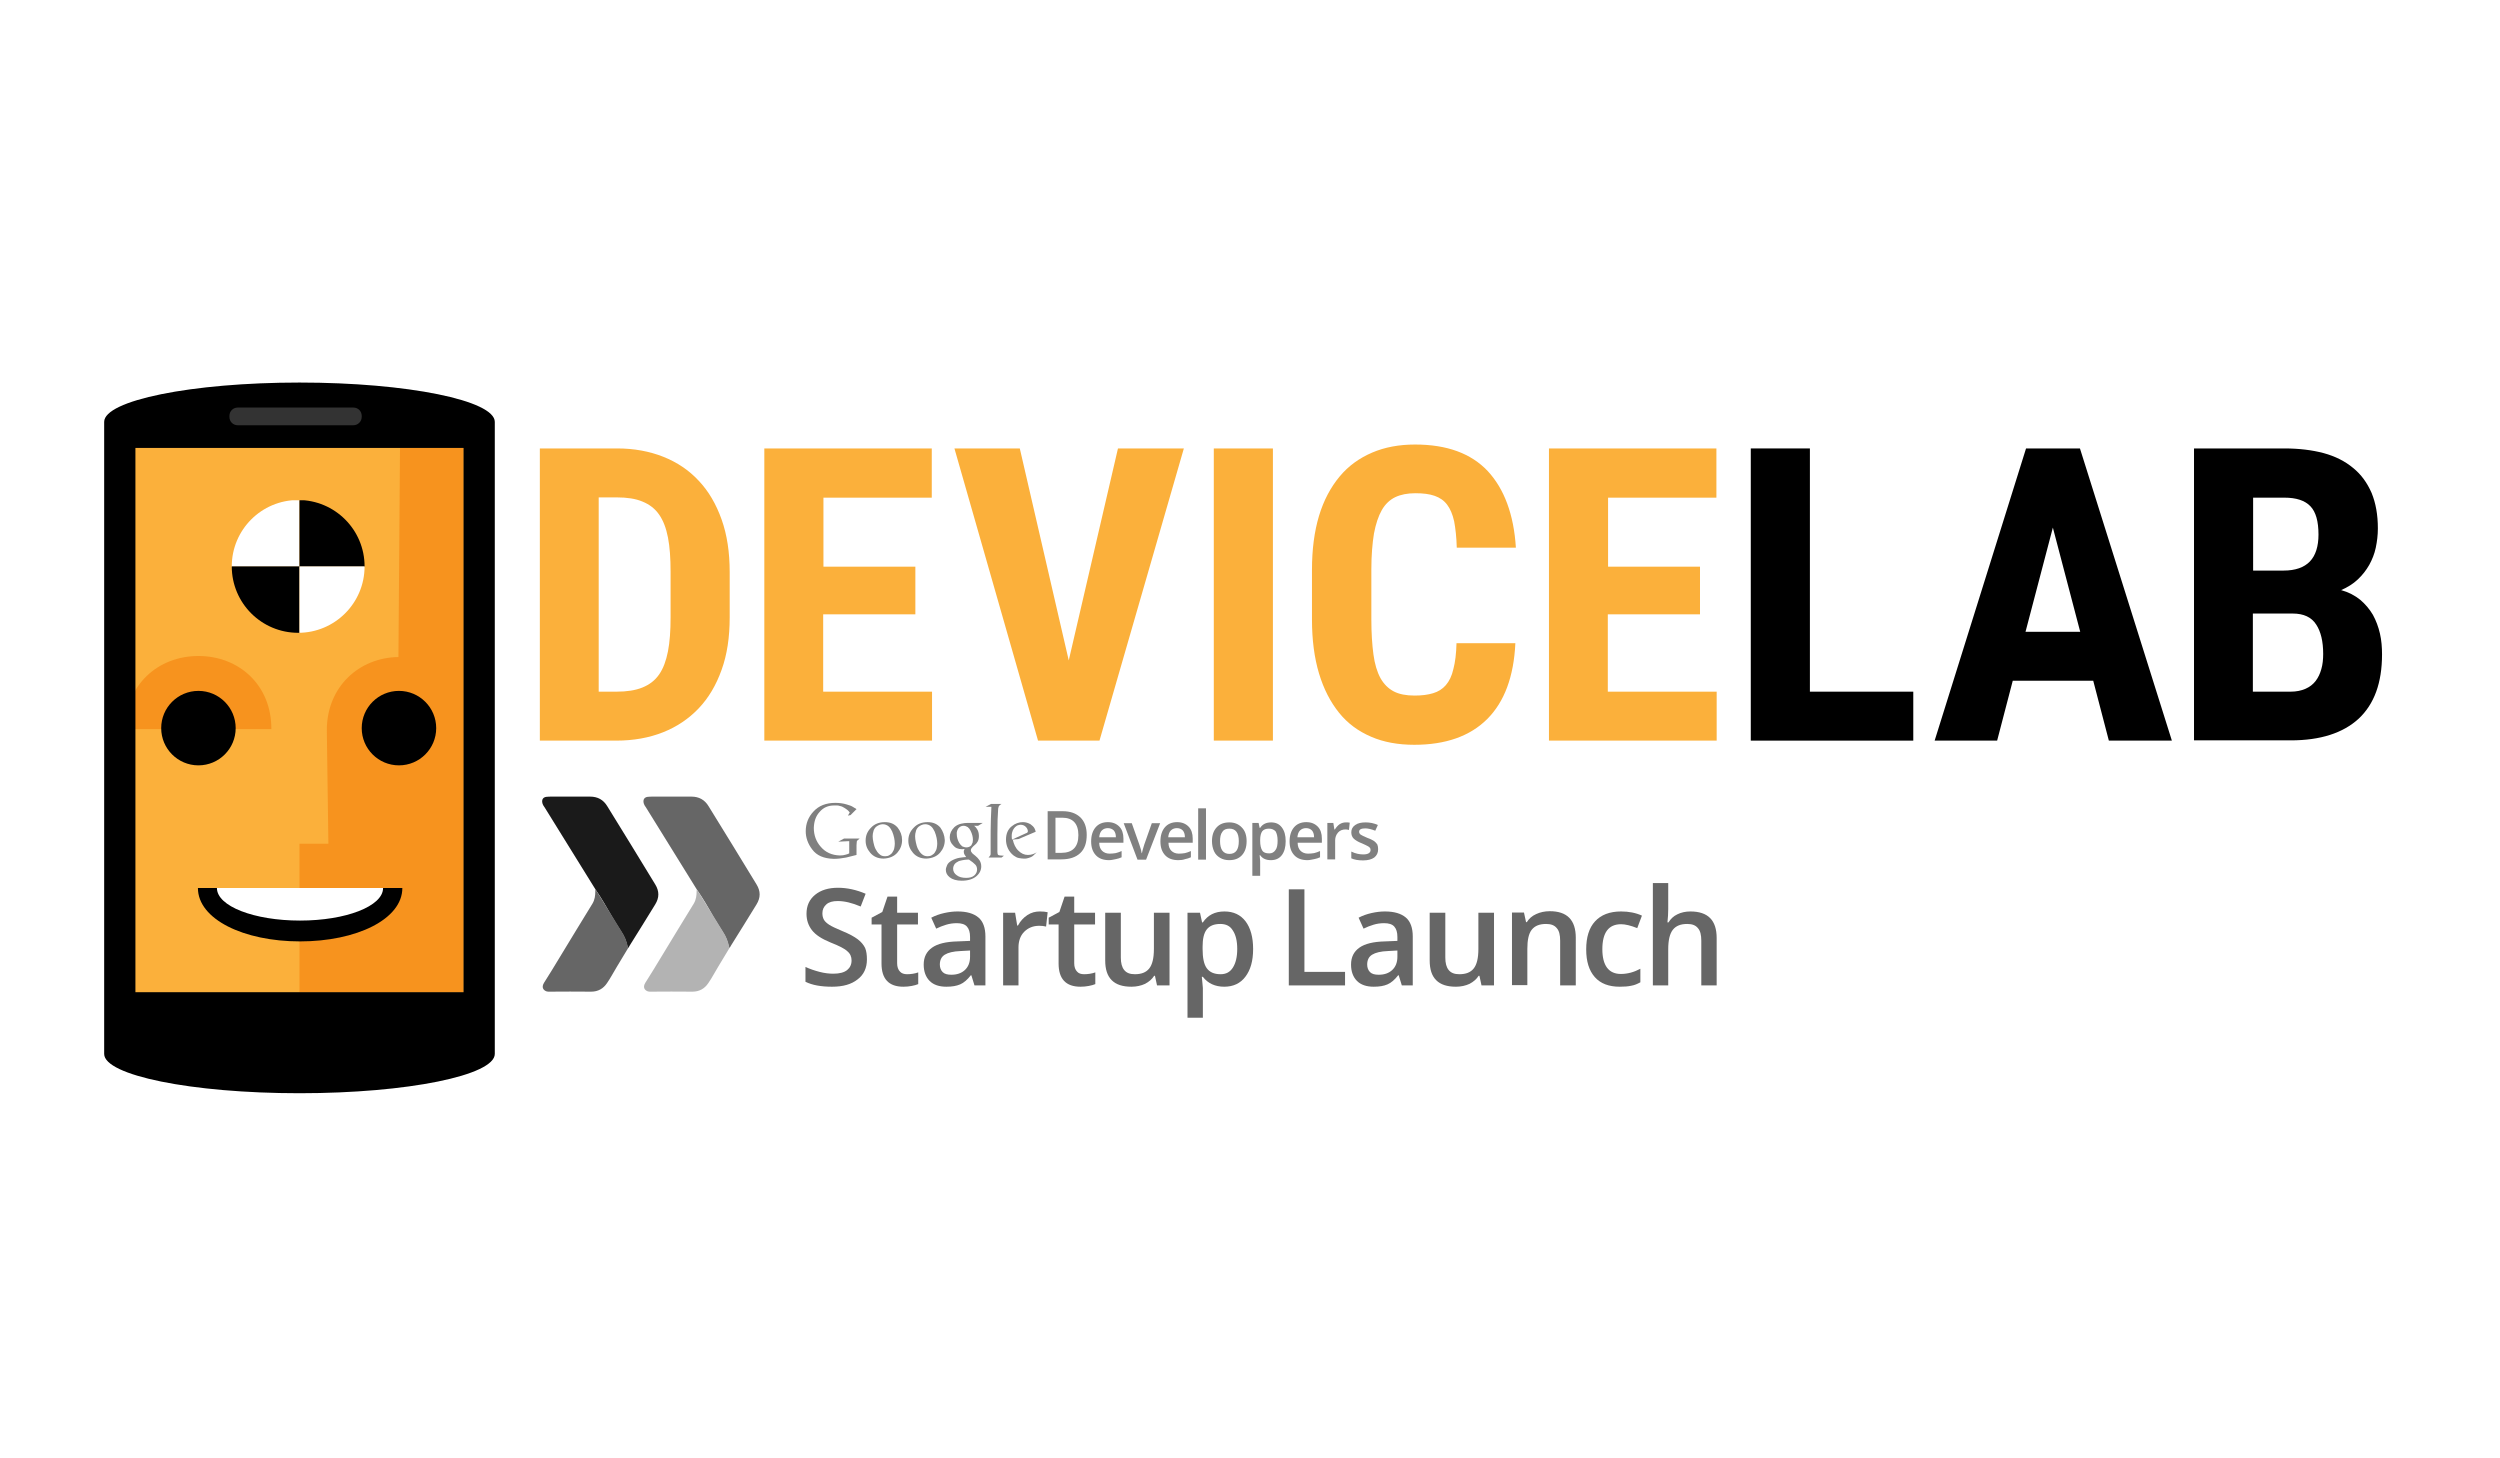 <?xml version="1.0" encoding="utf-8"?>
<!-- Generator: Adobe Illustrator 18.1.0, SVG Export Plug-In . SVG Version: 6.00 Build 0)  -->
<!DOCTYPE svg PUBLIC "-//W3C//DTD SVG 1.1//EN" "http://www.w3.org/Graphics/SVG/1.1/DTD/svg11.dtd">
<svg version="1.1" id="Livello_1" xmlns="http://www.w3.org/2000/svg" xmlns:xlink="http://www.w3.org/1999/xlink" x="0px" y="0px"
	 viewBox="0 0 960 560" enable-background="new 0 0 960 560" xml:space="preserve">
<g>
	<path fill="#FBB03B" d="M207.3,284.4V172.2h29.7c6.5,0,12.4,1.1,17.7,3.2c5.3,2.1,9.9,5.2,13.6,9.2c3.8,4,6.7,9,8.8,14.9
		c2.1,5.9,3.1,12.6,3.1,20.2v17.4c0,7.6-1,14.3-3.1,20.1c-2.1,5.9-5,10.8-8.8,14.8c-3.8,4-8.4,7.1-13.7,9.2
		c-5.3,2.1-11.3,3.2-17.9,3.2H207.3z M229.9,191.1v74.5h6.8c4,0,7.3-0.5,10-1.6c2.7-1.1,4.8-2.7,6.4-5c1.6-2.3,2.7-5.3,3.4-8.9
		c0.7-3.6,1-7.9,1-13v-17.6c0-5.1-0.3-9.5-1-13.1c-0.7-3.6-1.8-6.5-3.4-8.8c-1.6-2.3-3.7-3.9-6.4-5c-2.6-1.1-5.9-1.6-9.8-1.6H229.9z
		"/>
	<path fill="#FBB03B" d="M351.4,235.9h-35.3v29.7h41.8v18.8h-64.4V172.2h64.3v18.9h-41.6v26.5h35.3V235.9z"/>
	<path fill="#FBB03B" d="M410.4,253.6l18.9-81.4h25.3l-32.4,112.2h-23.6l-32.1-112.2h25.1L410.4,253.6z"/>
	<path fill="#FBB03B" d="M488.8,284.4h-22.7V172.2h22.7V284.4z"/>
	<path fill="#FBB03B" d="M581.9,247c-0.6,12.8-4.2,22.5-10.8,29.1c-6.6,6.6-16,9.9-28,9.9c-6.2,0-11.8-1-16.6-3.1
		c-4.9-2.1-9-5.1-12.3-9.2c-3.3-4.1-5.9-9.1-7.7-15.1c-1.8-6-2.7-12.9-2.7-20.7v-19.1c0-7.8,0.9-14.7,2.7-20.7
		c1.8-6,4.5-11,7.9-15.1c3.4-4.1,7.6-7.1,12.5-9.2c4.9-2.1,10.4-3.1,16.5-3.1c12.2,0,21.5,3.4,27.9,10.2c6.3,6.8,10,16.6,10.8,29.4
		h-22.7c-0.1-4-0.5-7.4-1-10.1c-0.6-2.7-1.5-4.8-2.7-6.4c-1.2-1.6-2.8-2.7-4.8-3.4c-2-0.7-4.4-1-7.4-1c-3,0-5.6,0.5-7.7,1.5
		c-2.1,1-3.9,2.7-5.2,5c-1.3,2.3-2.3,5.3-3,9c-0.6,3.7-1,8.3-1,13.7v19.3c0,5.2,0.3,9.7,0.8,13.4s1.4,6.7,2.7,9.1
		c1.3,2.3,3,4,5.1,5.1c2.1,1.1,4.8,1.6,8,1.6c2.8,0,5.1-0.3,7.1-0.9c2-0.6,3.6-1.6,4.9-3.1c1.3-1.5,2.3-3.5,2.9-6.2
		c0.7-2.6,1.1-5.9,1.2-9.9H581.9z"/>
	<path fill="#FBB03B" d="M652.7,235.9h-35.3v29.7h41.8v18.8h-64.4V172.2h64.3v18.9h-41.6v26.5h35.3V235.9z"/>
	<path d="M694.9,265.6h39.8v18.8h-62.4V172.2h22.7V265.6z"/>
	<path d="M803.8,261.4h-30.9l-6,23h-24L778,172.2h20.7L834,284.4h-24.2L803.8,261.4z M777.8,242.6h21l-10.5-40L777.8,242.6z"/>
	<path d="M842.5,284.4V172.2h34.7c5.6,0,10.6,0.6,15.1,1.8c4.4,1.2,8.2,3.1,11.3,5.7c3.1,2.5,5.4,5.7,7.1,9.6
		c1.6,3.9,2.4,8.4,2.4,13.6c0,2.6-0.3,5-0.8,7.4c-0.5,2.4-1.4,4.6-2.5,6.6c-1.2,2.1-2.6,3.9-4.4,5.6c-1.8,1.7-3.9,3-6.4,4.1
		c2.9,0.8,5.3,2.1,7.3,3.7c2,1.7,3.6,3.6,4.9,5.8c1.2,2.2,2.1,4.6,2.7,7.2c0.6,2.6,0.8,5.3,0.8,8c0,10.9-3,19.1-9,24.7
		c-6,5.5-14.7,8.3-26,8.3H842.5z M865.1,219.1h11.8c4.5,0,7.9-1.2,10.1-3.5c2.2-2.3,3.3-5.8,3.3-10.3c0-5.1-1-8.7-3.1-10.9
		c-2.1-2.2-5.4-3.3-10-3.3h-12V219.1z M865.1,235.6v30h14.5c2.2,0,4.1-0.4,5.7-1.1c1.6-0.7,2.9-1.7,3.9-3c1-1.3,1.7-2.8,2.2-4.6
		c0.5-1.7,0.7-3.7,0.7-5.8c0-4.8-0.9-8.6-2.7-11.3c-1.8-2.8-4.8-4.2-9-4.2H865.1z"/>
</g>
<g>
	<g>
		<path fill="#1A1A1A" d="M228.7,341.6c-6.5-10.4-12.9-20.9-19.4-31.3c-0.5-0.7-1-1.4-1.1-2.3c-0.1-1.1,0.4-1.8,1.5-2
			c0.7-0.1,1.5-0.1,2.2-0.1c4.9,0,9.8,0,14.7,0c2.9,0,5.1,1.2,6.6,3.7c6.2,10,12.3,20,18.4,30c1.6,2.6,1.6,5.1,0,7.7
			c-3.3,5.3-6.5,10.6-9.8,15.8c-0.1,0.2-0.2,0.4-0.4,0.7c-0.1,0.1-0.1,0.1-0.2,0.2l0,0c-0.1-0.1-0.2-0.2-0.2-0.3
			c-0.4-2.1-1.2-4.1-2.4-5.9c-1.3-2-2.5-4-3.7-6C232.9,348.3,231,344.9,228.7,341.6z"/>
		<path fill="#666666" d="M228.7,341.6c2.2,3.3,4.2,6.8,6.3,10.1c1.2,2,2.5,4,3.7,6c1.2,1.8,2,3.8,2.4,5.9c0,0.1,0.1,0.2,0.2,0.3
			c-1.5,2.4-2.9,4.9-4.4,7.3c-1.3,2.1-2.4,4.3-3.8,6.3c-1.4,2.1-3.4,3.3-6.1,3.3c-5.4-0.1-10.8,0-16.1,0c-0.3,0-0.7,0-1-0.1
			c-1.2-0.4-2.1-1.5-1-3.3c1-1.6,2-3.2,3-4.8c3.2-5.3,6.4-10.5,9.6-15.8c2-3.3,4-6.6,6-9.8c0.9-1.5,1.1-3.1,1.1-4.8
			C228.6,342.1,228.6,341.8,228.7,341.6z"/>
		<path fill="#E6E6E6" d="M241.4,363.9c0.1-0.1,0.1-0.1,0.2-0.2C241.5,363.8,241.4,363.9,241.4,363.9z"/>
		<path fill="#666666" d="M267.6,341.6c-6.5-10.4-12.9-20.9-19.4-31.3c-0.5-0.7-1-1.4-1.1-2.3c-0.1-1.1,0.4-1.8,1.5-2
			c0.7-0.1,1.5-0.1,2.2-0.1c4.9,0,9.8,0,14.7,0c2.9,0,5.1,1.2,6.6,3.7c6.2,10,12.3,20,18.4,30c1.6,2.6,1.6,5.1,0,7.7
			c-3.3,5.3-6.5,10.6-9.8,15.8c-0.1,0.2-0.2,0.4-0.4,0.7c-0.1,0.1-0.1,0.1-0.2,0.2l0,0c-0.1-0.1-0.2-0.2-0.2-0.3
			c-0.4-2.1-1.2-4.1-2.4-5.9c-1.3-2-2.5-4-3.7-6C271.9,348.3,269.9,344.9,267.6,341.6z"/>
		<path fill="#B3B3B3" d="M267.6,341.6c2.2,3.3,4.2,6.8,6.3,10.1c1.2,2,2.5,4,3.7,6c1.2,1.8,2,3.8,2.4,5.9c0,0.1,0.1,0.2,0.2,0.3
			c-1.5,2.4-2.9,4.9-4.4,7.3c-1.3,2.1-2.4,4.3-3.8,6.3c-1.4,2.1-3.4,3.3-6.1,3.3c-5.4-0.1-10.8,0-16.1,0c-0.3,0-0.7,0-1-0.1
			c-1.2-0.4-2.1-1.5-1-3.3c1-1.6,2-3.2,3-4.8c3.2-5.3,6.4-10.5,9.6-15.8c2-3.3,4-6.6,6-9.8c0.9-1.5,1.1-3.1,1.1-4.8
			C267.5,342.1,267.5,341.8,267.6,341.6z"/>
		<path fill="#E6E6E6" d="M280.3,363.9c0.1-0.1,0.1-0.1,0.2-0.2C280.4,363.8,280.3,363.9,280.3,363.9z"/>
	</g>
	<g>
		<path fill="#808080" d="M328.9,328.3l-4,1c-1.6,0.3-3.2,0.5-4.7,0.5c-3.9-0.1-6.6-1.3-8.3-3.6c-1.7-2.2-2.5-4.6-2.5-7
			c0-2.9,1-5.5,3-7.6c2-2.2,4.8-3.3,8.4-3.3c1.5,0,3,0.2,4.3,0.6c1.1,0.3,1.9,0.6,2.5,1c0.5,0.3,1,0.6,1.3,0.8l-2.3,2.3l-1,0.2
			l0.7-1.2c-0.2-0.3-0.5-0.6-0.8-0.9c-0.4-0.3-0.8-0.6-1.3-0.9c-0.5-0.3-1-0.6-1.7-0.7c-0.3-0.1-0.6-0.2-1-0.2c-0.4,0-0.8,0-1.2,0
			c-2.3,0-4.1,0.8-5.5,2.4c-1.5,1.6-2.2,3.6-2.3,6.2c0,2.8,0.9,5.3,2.7,7.3c1.8,2.1,4.2,3.2,7.3,3.3c0.9,0,1.6-0.1,2.2-0.3
			c0.5-0.1,1-0.3,1.4-0.5v-4.7l-4.2,0.2l2.2-1.2h6l-0.8,0.7c-0.2,0.1-0.3,0.3-0.3,0.5c0,0.4-0.1,0.9-0.1,1.4V328.3z"/>
		<path fill="#808080" d="M346.4,322.6c0,1.8-0.6,3.4-1.8,4.8c-1.2,1.4-3,2.2-5.3,2.3c-2.2,0-3.9-0.8-5.1-2.2
			c-1.2-1.4-1.8-2.9-1.8-4.7c0-2,0.7-3.6,2.1-5c1.3-1.4,3.1-2.1,5.3-2.1c2.1,0,3.7,0.7,4.9,2.1C345.8,319.2,346.4,320.8,346.4,322.6
			z M339.9,328.8c0.6,0,1.1-0.1,1.6-0.4c0.5-0.3,0.9-0.6,1.2-1.1c0.3-0.5,0.6-1,0.7-1.6c0.1-0.6,0.2-1.1,0.2-1.7c0-1.4-0.3-3-1-4.7
			c-0.4-0.8-0.8-1.5-1.4-2c-0.6-0.5-1.4-0.8-2.2-0.8c-1,0-1.8,0.4-2.6,1c-0.5,0.5-0.9,1.1-1,1.7c-0.2,0.6-0.3,1.3-0.3,1.9
			c0,0.7,0.1,1.5,0.3,2.4c0.2,0.9,0.4,1.7,0.8,2.5c0.4,0.8,0.9,1.5,1.5,2C338.3,328.6,339,328.8,339.9,328.8z"/>
		<path fill="#808080" d="M362.8,322.6c0,1.8-0.6,3.4-1.8,4.8c-1.2,1.4-3,2.2-5.3,2.3c-2.2,0-3.9-0.8-5.1-2.2
			c-1.2-1.4-1.8-2.9-1.8-4.7c0-2,0.7-3.6,2.1-5c1.3-1.4,3.1-2.1,5.3-2.1c2.1,0,3.7,0.7,4.9,2.1C362.1,319.2,362.7,320.8,362.8,322.6
			z M356.2,328.8c0.6,0,1.1-0.1,1.6-0.4c0.5-0.3,0.9-0.6,1.2-1.1c0.3-0.5,0.6-1,0.7-1.6c0.1-0.6,0.2-1.1,0.2-1.7c0-1.4-0.3-3-1-4.7
			c-0.4-0.8-0.8-1.5-1.4-2c-0.6-0.5-1.4-0.8-2.2-0.8c-1,0-1.8,0.4-2.6,1c-0.5,0.5-0.9,1.1-1,1.7c-0.2,0.6-0.3,1.3-0.3,1.9
			c0,0.7,0.1,1.5,0.3,2.4c0.2,0.9,0.4,1.7,0.8,2.5c0.4,0.8,0.9,1.5,1.5,2C354.7,328.6,355.4,328.8,356.2,328.8z"/>
		<path fill="#808080" d="M374,317.1c0.2,0.1,0.4,0.3,0.6,0.5c0.2,0.2,0.4,0.5,0.6,0.8c0.2,0.3,0.4,0.7,0.5,1.1
			c0.1,0.4,0.2,0.9,0.2,1.5c0,1-0.2,1.9-0.7,2.5c-0.2,0.3-0.4,0.6-0.7,0.8c-0.3,0.3-0.6,0.5-0.9,0.8c-0.2,0.2-0.3,0.4-0.5,0.6
			c-0.2,0.2-0.3,0.5-0.3,0.8c0,0.3,0.1,0.6,0.3,0.8c0.2,0.2,0.3,0.4,0.4,0.5l1,0.8c0.6,0.5,1.2,1.1,1.6,1.7c0.4,0.6,0.7,1.4,0.7,2.4
			c0,1.4-0.6,2.7-1.9,3.8c-1.3,1.1-3.2,1.7-5.6,1.7c-2,0-3.6-0.5-4.6-1.3c-1-0.8-1.5-1.7-1.5-2.9c0-0.5,0.2-1.1,0.5-1.8
			c0.3-0.7,0.9-1.2,1.7-1.7c0.9-0.5,1.9-0.9,3-1.1c1-0.2,1.9-0.2,2.6-0.3c-0.2-0.3-0.4-0.6-0.6-0.9c-0.2-0.3-0.3-0.7-0.3-1.1
			c0-0.3,0-0.5,0.1-0.6c0.1-0.2,0.1-0.3,0.2-0.5c-0.3,0-0.6,0.1-0.9,0.1c-1.6,0-2.7-0.5-3.5-1.5c-0.9-0.9-1.3-1.9-1.3-3.1
			c0-1.4,0.6-2.7,1.8-3.9c0.8-0.7,1.7-1.1,2.6-1.3c0.9-0.2,1.7-0.3,2.5-0.3h5.8l-1.8,1.1H374z M375.2,333.9c0-0.7-0.2-1.4-0.7-1.9
			c-0.5-0.5-1.3-1.2-2.4-1.9c-0.2,0-0.4,0-0.7,0c-0.1,0-0.5,0-1.1,0.1c-0.6,0.1-1.2,0.2-1.9,0.4c-0.1,0.1-0.4,0.1-0.6,0.3
			c-0.3,0.1-0.5,0.3-0.8,0.5c-0.3,0.2-0.5,0.5-0.7,0.9c-0.2,0.4-0.3,0.8-0.3,1.3c0,1,0.5,1.9,1.4,2.5c0.9,0.7,2.1,1,3.6,1
			c1.4,0,2.4-0.3,3.1-0.9C374.8,335.6,375.2,334.8,375.2,333.9z M371.1,325.4c0.8,0,1.4-0.3,1.9-0.8c0.2-0.4,0.4-0.8,0.5-1.1
			c0-0.4,0.1-0.7,0.1-1c0-1.1-0.3-2.3-0.9-3.5c-0.3-0.6-0.6-1-1.1-1.4c-0.5-0.3-1-0.5-1.6-0.5c-0.8,0-1.4,0.3-2,1
			c-0.4,0.6-0.7,1.4-0.6,2.2c0,1.1,0.3,2.2,0.9,3.3c0.3,0.5,0.7,1,1.2,1.4C370,325.2,370.5,325.4,371.1,325.4z"/>
		<path fill="#808080" d="M384.6,329.3h-5c0.3-0.4,0.6-0.7,0.7-0.9c0.1-0.2,0.1-0.4,0.1-0.7V323c0-2.5,0-5.3,0.1-8.5
			c0.1-1.6,0.1-3.2,0.2-4.7h-2.2l2.1-1.1h4c-0.4,0.2-0.7,0.5-0.9,0.7c-0.2,0.2-0.3,0.6-0.4,1.1c-0.2,2.4-0.3,5.7-0.3,9.9v6.7
			c0,0.5,0.1,0.9,0.2,1.1c0.2,0.2,0.5,0.3,0.9,0.3c0.5,0,1,0.1,1.4,0.1L384.6,329.3z"/>
		<path fill="#808080" d="M396.6,328.7c-0.3,0.2-0.6,0.4-0.9,0.5c-1,0.4-1.9,0.6-2.7,0.5c-0.5,0-1-0.1-1.7-0.2
			c-0.7-0.1-1.4-0.5-2.1-1c-1-0.8-1.7-1.7-2.2-2.8c-0.5-1.1-0.7-2.2-0.7-3.3c0-2.3,0.8-4,2.2-5.1c1.3-1.1,2.8-1.6,4.3-1.6
			c1.1,0,2,0.3,2.9,0.8c0.7,0.5,1.2,1,1.5,1.5c0.3,0.5,0.4,1,0.5,1.4l-6.6,2.8l-2.2,0.2c0.4,1.8,1.1,3.3,2.2,4.3
			c1,1,2.2,1.6,3.6,1.6c0.7,0,1.4-0.1,1.9-0.3c0.5-0.2,1.1-0.4,1.5-0.7L396.6,328.7z M393.9,320c0.6-0.2,0.8-0.4,0.8-0.8
			c0-0.6-0.3-1.2-0.8-1.7c-0.5-0.5-1.2-0.8-2-0.8c-0.3,0-0.6,0.1-1,0.2c-0.4,0.1-0.7,0.4-1.1,0.7c-0.3,0.3-0.6,0.7-0.9,1.3
			c-0.2,0.5-0.4,1.2-0.4,2c0,0.5,0,1,0.1,1.5L393.9,320z"/>
	</g>
	<g>
		<path fill="#808080" d="M417.3,320.6c0,3.1-0.8,5.4-2.5,7c-1.7,1.6-4.1,2.4-7.3,2.4h-5.2v-18.5h5.7c3,0,5.2,0.8,6.9,2.4
			C416.5,315.5,417.3,317.7,417.3,320.6z M414.1,320.7c0-4.4-2.1-6.7-6.2-6.7h-2.6v13.5h2.2C411.9,327.5,414.1,325.2,414.1,320.7z"
			/>
		<path fill="#808080" d="M425.9,330.3c-2.2,0-3.9-0.6-5.1-1.9c-1.2-1.3-1.8-3-1.8-5.3c0-2.3,0.6-4.1,1.7-5.4c1.1-1.3,2.7-2,4.7-2
			c1.9,0,3.3,0.6,4.4,1.7c1.1,1.1,1.6,2.7,1.6,4.6v1.6h-9.3c0,1.4,0.4,2.4,1.1,3.1c0.7,0.7,1.7,1.1,2.9,1.1c0.8,0,1.6-0.1,2.3-0.2
			c0.7-0.2,1.5-0.4,2.3-0.8v2.4c-0.7,0.3-1.5,0.6-2.2,0.7S426.9,330.3,425.9,330.3z M425.4,318c-0.9,0-1.7,0.3-2.3,0.9
			c-0.6,0.6-0.9,1.5-1,2.6h6.4c0-1.2-0.3-2-0.8-2.6C427.1,318.3,426.3,318,425.4,318z"/>
		<path fill="#808080" d="M436.8,330.1l-5.3-14h3.1l2.9,8.2c0.5,1.4,0.8,2.5,0.9,3.3h0.1c0.1-0.6,0.4-1.7,0.9-3.3l2.9-8.2h3.2
			l-5.4,14H436.8z"/>
		<path fill="#808080" d="M452.5,330.3c-2.2,0-3.9-0.6-5.1-1.9c-1.2-1.3-1.8-3-1.8-5.3c0-2.3,0.6-4.1,1.7-5.4c1.1-1.3,2.7-2,4.7-2
			c1.9,0,3.3,0.6,4.4,1.7c1.1,1.1,1.6,2.7,1.6,4.6v1.6h-9.3c0,1.4,0.4,2.4,1.1,3.1c0.7,0.7,1.7,1.1,2.9,1.1c0.8,0,1.6-0.1,2.3-0.2
			c0.7-0.2,1.5-0.4,2.3-0.8v2.4c-0.7,0.3-1.5,0.6-2.2,0.7C454.3,330.2,453.4,330.3,452.5,330.3z M451.9,318c-0.9,0-1.7,0.3-2.3,0.9
			c-0.6,0.6-0.9,1.5-1,2.6h6.4c0-1.2-0.3-2-0.8-2.6C453.6,318.3,452.9,318,451.9,318z"/>
		<path fill="#808080" d="M463.1,330.1h-3v-19.7h3V330.1z"/>
		<path fill="#808080" d="M478.7,323c0,2.3-0.6,4.1-1.8,5.4c-1.2,1.3-2.8,1.9-4.9,1.9c-1.3,0-2.5-0.3-3.5-0.9
			c-1-0.6-1.8-1.4-2.3-2.5c-0.5-1.1-0.8-2.4-0.8-3.9c0-2.3,0.6-4,1.8-5.3c1.2-1.3,2.8-1.9,4.9-1.9c2,0,3.6,0.7,4.8,2
			C478.1,319,478.7,320.8,478.7,323z M468.5,323c0,3.2,1.2,4.9,3.6,4.9c2.4,0,3.6-1.6,3.6-4.9c0-3.2-1.2-4.8-3.6-4.8
			c-1.3,0-2.2,0.4-2.7,1.2C468.7,320.3,468.5,321.5,468.5,323z"/>
		<path fill="#808080" d="M488,330.3c-1.8,0-3.2-0.6-4.1-1.9h-0.2c0.1,1.2,0.2,1.9,0.2,2.2v5.7h-3V316h2.4c0.1,0.3,0.2,0.9,0.4,1.9
			h0.2c0.9-1.4,2.3-2.1,4.2-2.1c1.8,0,3.1,0.6,4.1,1.9c1,1.3,1.5,3,1.5,5.3c0,2.3-0.5,4.1-1.5,5.4
			C491.2,329.7,489.8,330.3,488,330.3z M487.3,318.2c-1.2,0-2,0.3-2.6,1c-0.5,0.7-0.8,1.8-0.8,3.3v0.4c0,1.7,0.3,2.9,0.8,3.7
			c0.5,0.8,1.4,1.1,2.7,1.1c1,0,1.8-0.4,2.4-1.3c0.6-0.8,0.8-2,0.8-3.6c0-1.6-0.3-2.8-0.8-3.6C489.2,318.6,488.4,318.2,487.3,318.2z
			"/>
		<path fill="#808080" d="M502.1,330.3c-2.2,0-3.9-0.6-5.1-1.9c-1.2-1.3-1.8-3-1.8-5.3c0-2.3,0.6-4.1,1.7-5.4c1.1-1.3,2.7-2,4.7-2
			c1.9,0,3.3,0.6,4.4,1.7c1.1,1.1,1.6,2.7,1.6,4.6v1.6h-9.3c0,1.4,0.4,2.4,1.1,3.1c0.7,0.7,1.7,1.1,2.9,1.1c0.8,0,1.6-0.1,2.3-0.2
			c0.7-0.2,1.5-0.4,2.3-0.8v2.4c-0.7,0.3-1.5,0.6-2.2,0.7S503,330.3,502.1,330.3z M501.5,318c-0.9,0-1.7,0.3-2.3,0.9
			c-0.6,0.6-0.9,1.5-1,2.6h6.4c0-1.2-0.3-2-0.8-2.6C503.2,318.3,502.5,318,501.5,318z"/>
		<path fill="#808080" d="M516.8,315.8c0.6,0,1.1,0,1.5,0.1l-0.3,2.8c-0.4-0.1-0.9-0.2-1.3-0.2c-1.2,0-2.2,0.4-2.9,1.2
			c-0.7,0.8-1.1,1.8-1.1,3v7.3h-3v-14h2.3l0.4,2.5h0.2c0.5-0.8,1.1-1.5,1.8-2C515.2,316,516,315.8,516.8,315.8z"/>
		<path fill="#808080" d="M529.2,326.1c0,1.4-0.5,2.4-1.5,3.2c-1,0.7-2.4,1.1-4.3,1.1c-1.9,0-3.4-0.3-4.5-0.8v-2.6
			c1.6,0.8,3.2,1.1,4.6,1.1c1.8,0,2.8-0.6,2.8-1.7c0-0.4-0.1-0.7-0.3-0.9c-0.2-0.2-0.5-0.5-1-0.7c-0.5-0.3-1.1-0.5-1.9-0.9
			c-1.6-0.6-2.7-1.3-3.3-1.9c-0.6-0.6-0.9-1.4-0.9-2.4c0-1.2,0.5-2.1,1.5-2.8c1-0.7,2.3-1,4-1c1.6,0,3.2,0.3,4.7,1l-1,2.2
			c-1.5-0.6-2.8-0.9-3.8-0.9c-1.6,0-2.4,0.4-2.4,1.3c0,0.4,0.2,0.8,0.6,1.1c0.4,0.3,1.3,0.7,2.7,1.3c1.2,0.4,2,0.9,2.5,1.2
			c0.5,0.4,0.9,0.8,1.2,1.3C529.1,324.8,529.2,325.4,529.2,326.1z"/>
	</g>
	<g>
		<path fill="#666666" d="M332.9,368.4c0,3.3-1.2,5.9-3.6,7.7c-2.4,1.9-5.6,2.8-9.8,2.8c-4.2,0-7.6-0.6-10.2-1.9v-5.7
			c1.7,0.8,3.5,1.4,5.4,1.9c1.9,0.5,3.7,0.7,5.3,0.7c2.4,0,4.2-0.5,5.3-1.4c1.1-0.9,1.7-2.1,1.7-3.7c0-1.4-0.5-2.6-1.6-3.5
			c-1-1-3.2-2.1-6.5-3.4c-3.4-1.4-5.7-2.9-7.1-4.7c-1.4-1.8-2.1-3.9-2.1-6.3c0-3.1,1.1-5.5,3.3-7.3c2.2-1.8,5.1-2.7,8.8-2.7
			c3.5,0,7.1,0.8,10.6,2.3l-1.9,4.9c-3.3-1.4-6.2-2.1-8.8-2.1c-2,0-3.4,0.4-4.4,1.3c-1,0.9-1.5,2-1.5,3.4c0,1,0.2,1.8,0.6,2.5
			c0.4,0.7,1.1,1.3,2,1.9c0.9,0.6,2.6,1.4,5,2.4c2.7,1.1,4.7,2.2,6,3.2c1.3,1,2.2,2.1,2.8,3.3C332.7,365.2,332.9,366.7,332.9,368.4z
			"/>
		<path fill="#666666" d="M348.3,374.1c1.4,0,2.9-0.2,4.3-0.7v4.5c-0.7,0.3-1.5,0.5-2.5,0.7c-1,0.2-2.1,0.3-3.2,0.3
			c-5.6,0-8.4-3-8.4-8.9v-15h-3.8v-2.6l4.1-2.2l2-5.9h3.7v6.2h8v4.5h-8v14.9c0,1.4,0.4,2.5,1.1,3.2
			C346.2,373.8,347.2,374.1,348.3,374.1z"/>
		<path fill="#666666" d="M374.2,378.4l-1.2-3.9h-0.2c-1.3,1.7-2.7,2.9-4.1,3.5c-1.4,0.6-3.1,0.9-5.3,0.9c-2.7,0-4.9-0.7-6.4-2.2
			c-1.5-1.5-2.3-3.6-2.3-6.3c0-2.9,1.1-5,3.2-6.5c2.1-1.5,5.4-2.3,9.8-2.4l4.8-0.2v-1.5c0-1.8-0.4-3.1-1.2-4
			c-0.8-0.9-2.1-1.3-3.9-1.3c-1.4,0-2.8,0.2-4.1,0.6c-1.3,0.4-2.6,0.9-3.8,1.5l-1.9-4.2c1.5-0.8,3.2-1.4,5-1.8
			c1.8-0.4,3.5-0.6,5.1-0.6c3.6,0,6.2,0.8,8,2.3c1.8,1.5,2.7,4,2.7,7.3v18.8H374.2z M365.3,374.3c2.2,0,3.9-0.6,5.2-1.8
			c1.3-1.2,2-2.9,2-5.1v-2.4l-3.6,0.2c-2.8,0.1-4.8,0.6-6.1,1.4c-1.3,0.8-1.9,2.1-1.9,3.8c0,1.2,0.4,2.2,1.1,2.9
			C362.7,374,363.8,374.3,365.3,374.3z"/>
		<path fill="#666666" d="M399.3,350c1.2,0,2.2,0.1,3,0.3l-0.6,5.5c-0.8-0.2-1.7-0.3-2.6-0.3c-2.4,0-4.3,0.8-5.8,2.3
			c-1.5,1.5-2.2,3.6-2.2,6v14.6h-5.9v-27.9h4.6l0.8,4.9h0.3c0.9-1.7,2.1-3,3.6-4C396,350.4,397.6,350,399.3,350z"/>
		<path fill="#666666" d="M416.3,374.1c1.4,0,2.9-0.2,4.3-0.7v4.5c-0.7,0.3-1.5,0.5-2.5,0.7c-1,0.2-2.1,0.3-3.2,0.3
			c-5.6,0-8.4-3-8.4-8.9v-15h-3.8v-2.6l4.1-2.2l2-5.9h3.7v6.2h8v4.5h-8v14.9c0,1.4,0.4,2.5,1.1,3.2
			C414.2,373.8,415.1,374.1,416.3,374.1z"/>
		<path fill="#666666" d="M444.3,378.4l-0.8-3.7h-0.3c-0.8,1.3-2,2.3-3.5,3.1c-1.5,0.7-3.3,1.1-5.2,1.1c-3.4,0-5.9-0.8-7.6-2.5
			c-1.7-1.7-2.5-4.2-2.5-7.6v-18.3h6v17.2c0,2.1,0.4,3.7,1.3,4.8c0.9,1.1,2.2,1.6,4.1,1.6c2.5,0,4.3-0.7,5.5-2.2
			c1.2-1.5,1.8-4,1.8-7.5v-13.9h6v27.9H444.3z"/>
		<path fill="#666666" d="M470.1,378.9c-3.5,0-6.3-1.3-8.2-3.8h-0.4c0.2,2.4,0.4,3.8,0.4,4.3v11.4h-5.9v-40.3h4.8
			c0.1,0.5,0.4,1.8,0.8,3.7h0.3c1.9-2.8,4.6-4.2,8.3-4.2c3.5,0,6.2,1.3,8.1,3.8c1.9,2.5,2.9,6.1,2.9,10.6c0,4.6-1,8.1-3,10.7
			C476.3,377.6,473.6,378.9,470.1,378.9z M468.6,354.8c-2.4,0-4.1,0.7-5.2,2.1c-1.1,1.4-1.6,3.6-1.6,6.6v0.9c0,3.4,0.5,5.9,1.6,7.4
			c1.1,1.5,2.8,2.3,5.3,2.3c2.1,0,3.6-0.8,4.7-2.5c1.1-1.7,1.7-4.1,1.7-7.2c0-3.1-0.6-5.5-1.7-7.1
			C472.4,355.6,470.8,354.8,468.6,354.8z"/>
		<path fill="#666666" d="M494.9,378.4v-36.9h6v31.7h15.6v5.2H494.9z"/>
		<path fill="#666666" d="M538.3,378.4l-1.2-3.9h-0.2c-1.3,1.7-2.7,2.9-4.1,3.5c-1.4,0.6-3.1,0.9-5.3,0.9c-2.7,0-4.9-0.7-6.4-2.2
			c-1.5-1.5-2.3-3.6-2.3-6.3c0-2.9,1.1-5,3.2-6.5c2.1-1.5,5.4-2.3,9.8-2.4l4.8-0.2v-1.5c0-1.8-0.4-3.1-1.2-4
			c-0.8-0.9-2.1-1.3-3.9-1.3c-1.4,0-2.8,0.2-4.1,0.6c-1.3,0.4-2.6,0.9-3.8,1.5l-1.9-4.2c1.5-0.8,3.2-1.4,5-1.8
			c1.8-0.4,3.5-0.6,5.1-0.6c3.6,0,6.2,0.8,8,2.3c1.8,1.5,2.7,4,2.7,7.3v18.8H538.3z M529.4,374.3c2.2,0,3.9-0.6,5.2-1.8
			c1.3-1.2,2-2.9,2-5.1v-2.4l-3.6,0.2c-2.8,0.1-4.8,0.6-6.1,1.4c-1.3,0.8-1.9,2.1-1.9,3.8c0,1.2,0.4,2.2,1.1,2.9
			C526.8,374,527.9,374.3,529.4,374.3z"/>
		<path fill="#666666" d="M568.9,378.4l-0.8-3.7h-0.3c-0.8,1.3-2,2.3-3.5,3.1c-1.5,0.7-3.3,1.1-5.2,1.1c-3.4,0-5.9-0.8-7.6-2.5
			c-1.7-1.7-2.5-4.2-2.5-7.6v-18.3h6v17.2c0,2.1,0.4,3.7,1.3,4.8c0.9,1.1,2.2,1.6,4.1,1.6c2.5,0,4.3-0.7,5.5-2.2
			c1.2-1.5,1.8-4,1.8-7.5v-13.9h6v27.9H568.9z"/>
		<path fill="#666666" d="M605.1,378.4h-6v-17.2c0-2.2-0.4-3.8-1.3-4.8c-0.9-1.1-2.2-1.6-4.1-1.6c-2.5,0-4.3,0.7-5.5,2.2
			c-1.2,1.5-1.7,4-1.7,7.4v13.9h-5.9v-27.9h4.6l0.8,3.7h0.3c0.8-1.3,2-2.4,3.6-3.1c1.5-0.7,3.3-1.1,5.2-1.1c6.7,0,10,3.4,10,10.2
			V378.4z"/>
		<path fill="#666666" d="M622,378.9c-4.2,0-7.4-1.2-9.6-3.7c-2.2-2.5-3.3-6-3.3-10.6c0-4.7,1.1-8.3,3.4-10.8
			c2.3-2.5,5.6-3.8,10-3.8c2.9,0,5.6,0.5,8,1.6l-1.8,4.8c-2.5-1-4.6-1.5-6.2-1.5c-4.8,0-7.2,3.2-7.2,9.6c0,3.1,0.6,5.5,1.8,7.1
			c1.2,1.6,3,2.4,5.3,2.4c2.6,0,5.1-0.7,7.5-2v5.2c-1.1,0.6-2.2,1.1-3.4,1.3C625.2,378.8,623.7,378.9,622,378.9z"/>
		<path fill="#666666" d="M659.3,378.4h-6v-17.2c0-2.2-0.4-3.8-1.3-4.8c-0.9-1.1-2.2-1.6-4.1-1.6c-2.5,0-4.3,0.7-5.5,2.2
			c-1.2,1.5-1.8,4-1.8,7.5v13.9h-5.9v-39.3h5.9v10c0,1.6-0.1,3.3-0.3,5.1h0.4c0.8-1.3,1.9-2.4,3.4-3.1c1.4-0.7,3.1-1.1,5-1.1
			c6.8,0,10.1,3.4,10.1,10.2V378.4z"/>
	</g>
</g>
<rect x="50" y="169.2" fill="#FBB03B" width="131" height="215"/>
<path fill="#F7931E" d="M153.6,172l-0.6,80.1v0.2c-15,0.2-27.5,11.3-27.5,28.1l0.6,43.6H115v57h63V280.3v-14.2V172H153.6z"/>
<path fill="#F7931E" d="M76.2,251.9c-15.5,0-28.1,11.1-28.1,28.1h56.1C104.3,263,91.7,251.9,76.2,251.9z"/>
<g>
	<defs>
		<circle id="SVGID_1_" cx="114.5" cy="217.5" r="25.5"/>
	</defs>
	<clipPath id="SVGID_2_">
		<use xlink:href="#SVGID_1_"  overflow="visible"/>
	</clipPath>
	<rect x="89" y="192.1" clip-path="url(#SVGID_2_)" fill="#FFFFFF" width="26" height="25.5"/>
	<rect x="115" y="192.1" clip-path="url(#SVGID_2_)" width="26" height="25.5"/>
	<rect x="89" y="217.5" clip-path="url(#SVGID_2_)" width="26" height="25.5"/>
	<rect x="115" y="217.5" clip-path="url(#SVGID_2_)" fill="#FFFFFF" width="26" height="25.5"/>
</g>
<circle cx="76.2" cy="279.6" r="14.3"/>
<circle cx="153.2" cy="279.6" r="14.3"/>
<path d="M115.2,361.5c21.7,0,39.3-8.5,39.3-20.5H76C76,353,93.6,361.5,115.2,361.5z"/>
<path fill="#FFFFFF" d="M115.2,353.5c17.6,0,31.9-5.5,31.9-12.5H83.3C83.3,348,97.6,353.5,115.2,353.5z"/>
<path d="M115,146.9c-41.6,0-75,6.9-75,15.1v242.7c0,8.2,33.4,15.1,75,15.1s75-6.9,75-15.1V162C190,153.8,156.6,146.9,115,146.9z
	 M178,172v209H52V172H178z"/>
<path fill="#333333" d="M135.7,163.3H91.3c-1.8,0-3.2-1.4-3.2-3.2v-0.4c0-1.8,1.4-3.2,3.2-3.2h44.4c1.8,0,3.2,1.4,3.2,3.2v0.4
	C138.9,161.9,137.4,163.3,135.7,163.3z"/>
<g>
</g>
<g>
</g>
<g>
</g>
<g>
</g>
<g>
</g>
<g>
</g>
<g>
</g>
<g>
</g>
<g>
</g>
<g>
</g>
<g>
</g>
<g>
</g>
<g>
</g>
<g>
</g>
<g>
</g>
</svg>
